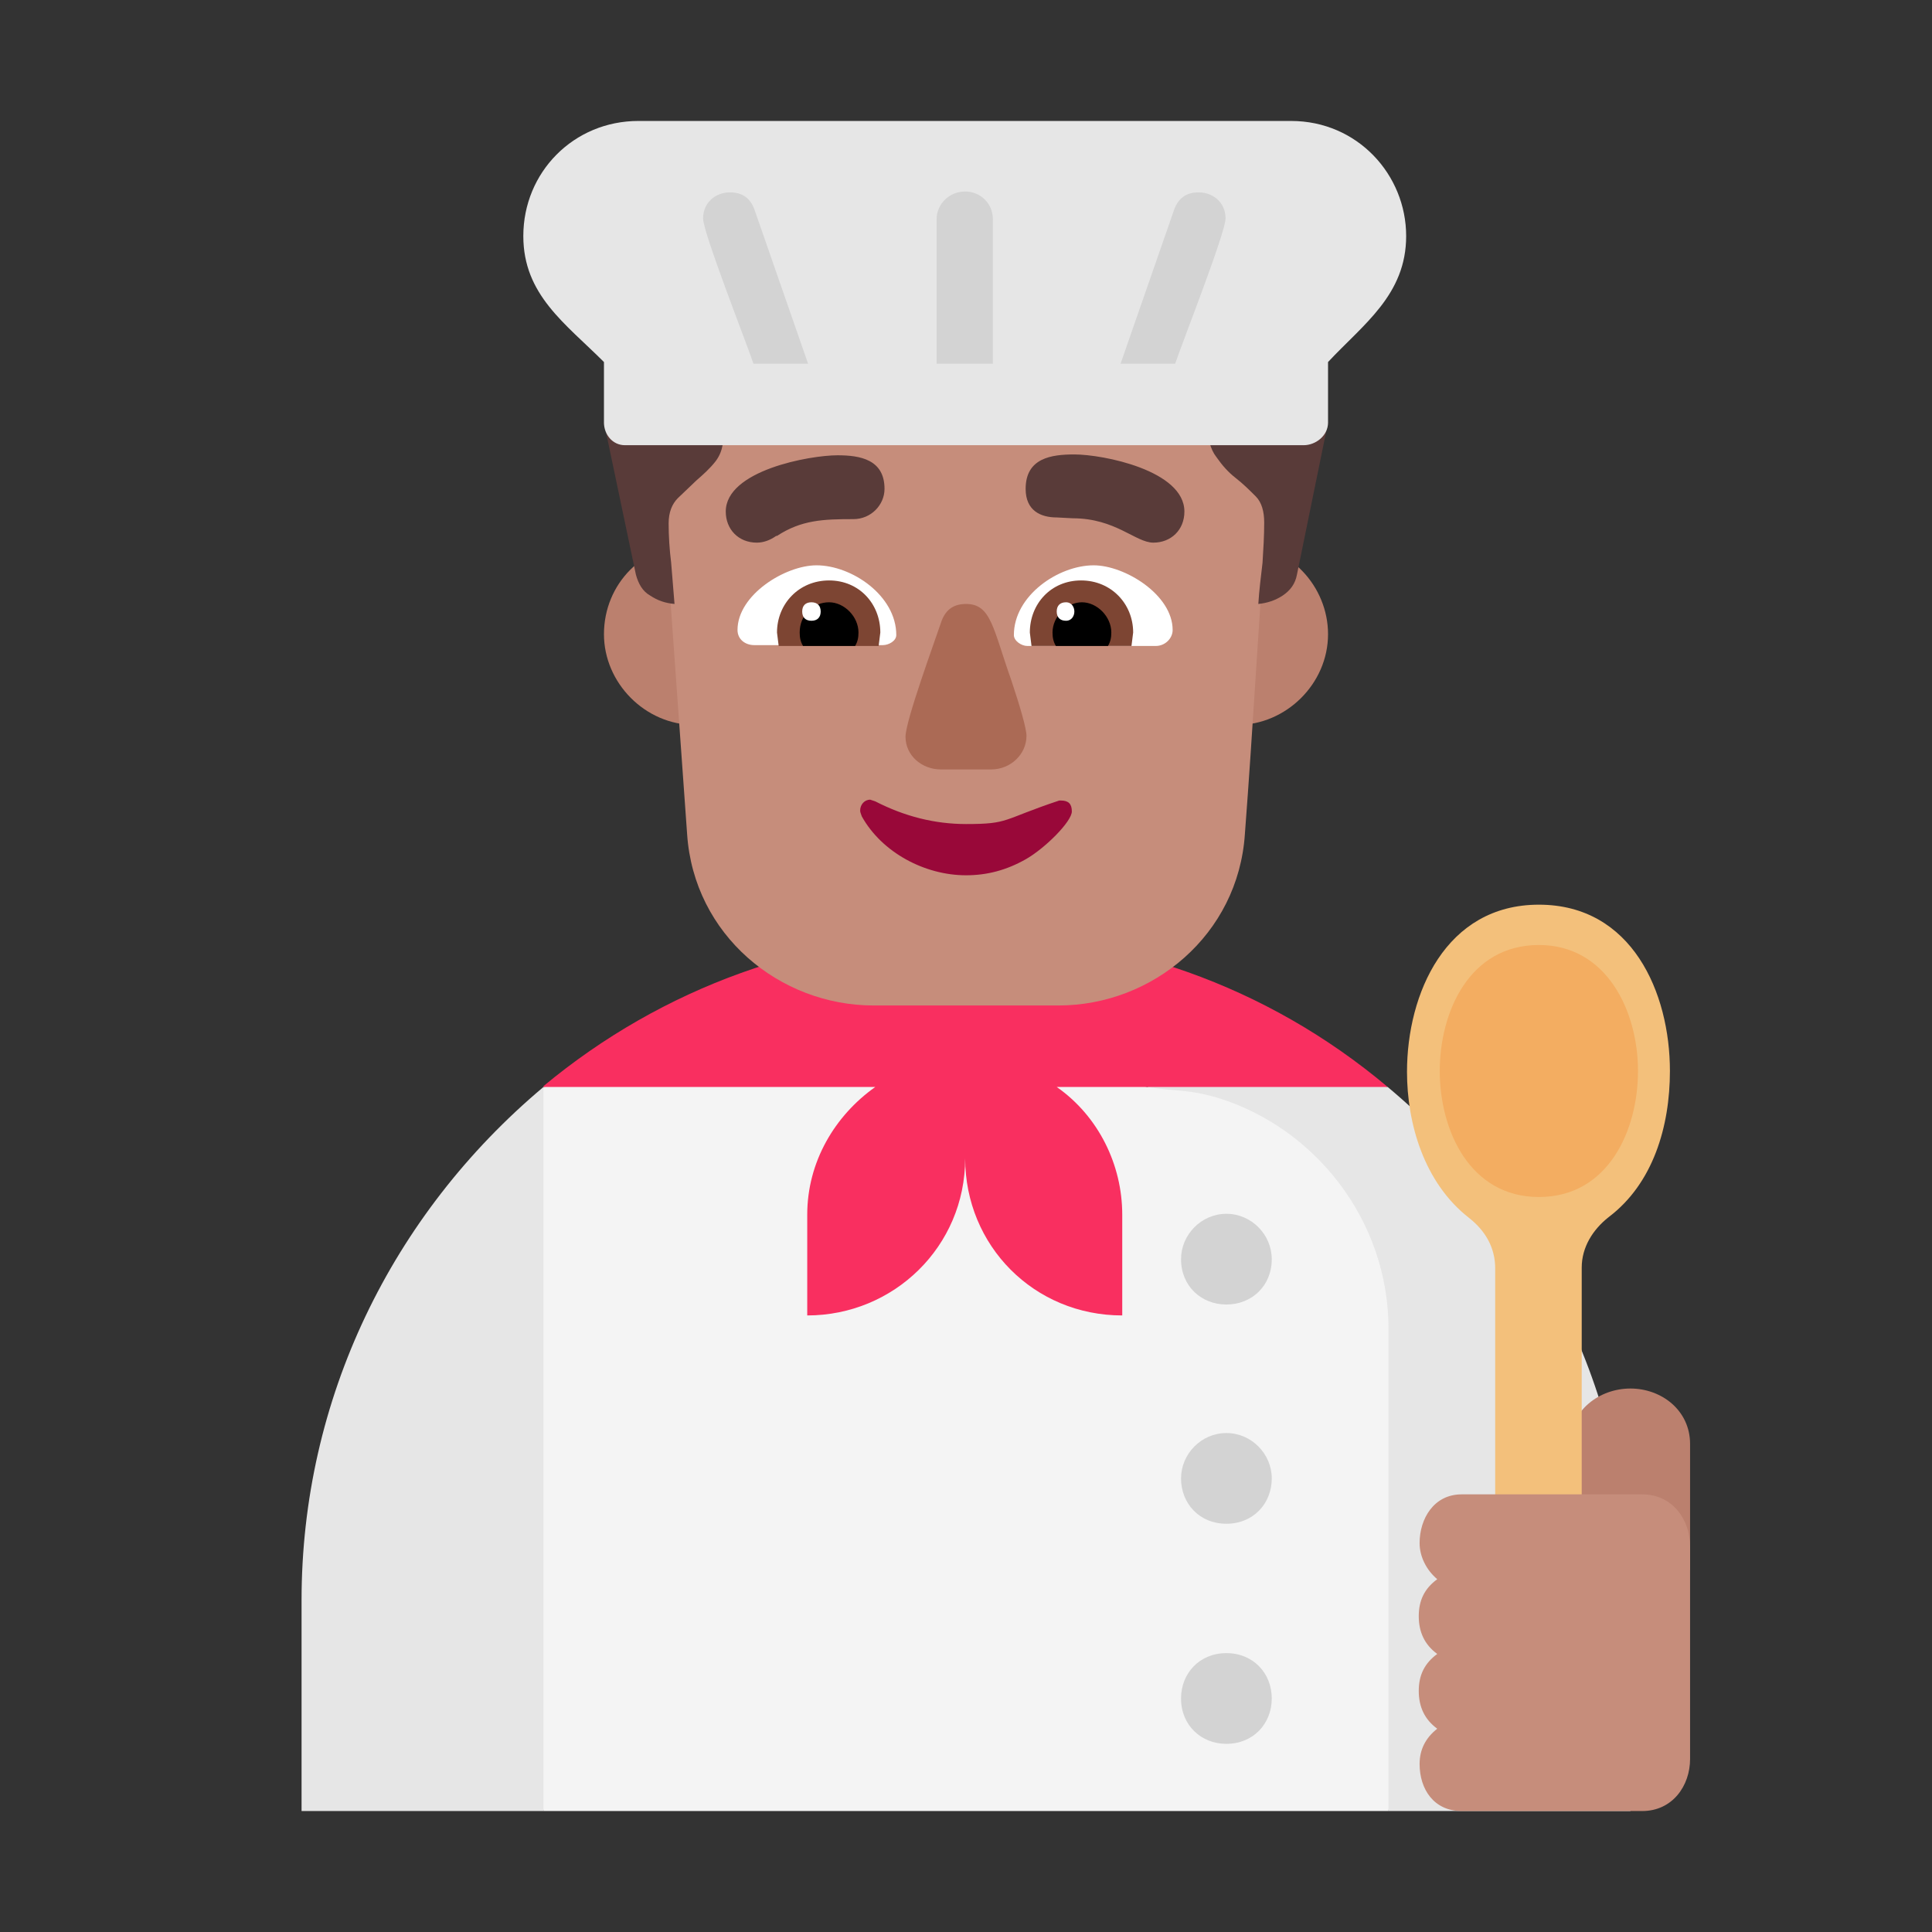 <svg version="1.1" xmlns="http://www.w3.org/2000/svg" viewBox="0 0 2300 2300"><rect x="0" y="0" width="2300" height="2300" fill="#333333" stroke="none"/><g transform="scale(1,-1) translate(-256, -1869)">
		<path d="M903-287l144 431-144 431c-181-152-288-372-288-611l0-251 288 0 z M2197-287l0 251c0 235-103 455-289 611l-179 36-107-36 95-239c24-62 43-98 62-164 60-220 42-153 130-459l288 0 z" fill="#E6E6E6"/>
		<path d="M1909-287l0 574c0 129-87 239-203 275-38 11-48 7-84 13-124 23-236 47-360 72l-359-72 0-862 1006 0 z" fill="#F4F4F4"/>
		<path d="M1592 303l0 120c0 59-28 117-78 152l394 0c-145 122-322 182-503 182-184 0-360-63-502-181l0-1 395 0c-48-34-81-89-81-152l0-120c103 0 188 82 188 187 0-104 82-187 187-187 z" fill="#F92F60"/>
		<path d="M1729 1006c58 0 108 49 108 108 0 57-46 108-108 108-59 0-107-48-107-108 0-58 47-108 107-108 z M1083 1006c59 0 107 49 107 108 0 60-49 108-107 108-61 0-108-48-108-108 0-58 49-108 108-108 z" fill="#BB806E"/>
		<path d="M1516 672c112 0 214 84 222 204 10 131 16 249 26 380l1 12 0 12c0 180-148 326-329 326l-60 0c-201 0-330-163-330-338l28-392c8-120 110-204 222-204l220 0 z" fill="#C68D7B"/>
		<path d="M1632 1100l-153 0c-7 0-16 6-16 13 0 47 53 83 95 83 37 0 94-35 94-77 0-10-9-19-20-19 z M1307 1101c7 0 16 5 16 12 0 47-53 83-95 83-37 0-94-35-94-77 0-11 9-18 20-18l153 0 z" fill="#FFFFFF"/>
		<path d="M1603 1100l-119 0-2 16c0 34 25 62 61 62 36 0 62-28 62-62l-2-16 z M1302 1100l2 16c0 34-25 62-61 62-36 0-62-28-62-62l2-16 119 0 z" fill="#7D4533"/>
		<path d="M1575 1100l-62 0c-3 5-4 10-4 16 0 19 17 36 35 36 18 0 35-17 35-36 0-6-1-11-4-16 z M1274 1100c3 5 4 10 4 16 0 19-17 36-35 36-19 0-35-15-35-36 0-6 1-11 4-16l62 0 z" fill="#000000"/>
		<path d="M1525 1130c7 0 10 6 10 11 0 5-3 11-10 11-7 0-11-4-11-11 0-7 4-11 11-11 z M1222 1130c7 0 11 4 11 11 0 7-4 11-11 11-7 0-11-4-11-11 0-7 4-11 11-11 z" fill="#FFFFFF"/>
		<path d="M1059 1150l-4 49c-2 16-3 32-3 47 0 13 4 23 11 30l22 21c8 7 16 14 23 23 9 12 10 25 10 46l-51-1-20 0c-24 1-48 1-72 1l38-181c3-11 8-20 17-25 9-6 18-9 29-10 z M1754 1150c10 1 20 4 29 10 9 6 15 14 17 25l37 181c-7 0-13 0-20 1l-20 0c-17 0-35 0-52-1l-26-1-26 1c0-18 4-32 11-41 7-10 14-18 23-25 9-7 17-15 24-22 7-7 10-18 10-31 0-16-1-32-2-48-2-17-4-33-5-49 z" fill="#593B39"/>
		<path d="M1157 1223c8 0 16 3 23 8l1 0c29 19 55 20 91 20 21 0 37 17 37 36 0 35-29 40-56 40-33 0-133-18-133-67 0-21 15-37 37-37 z M1629 1223c21 0 37 15 37 37 0 49-97 68-131 68-27 0-58-4-58-41 0-26 18-34 37-34l19-1c51 0 75-29 96-29 z" fill="#593B39"/>
		<path d="M1436 953c23 0 42 18 42 40 0 9-8 36-18 66-22 62-24 91-54 91-15 0-24-7-29-20-8-24-43-119-43-138 0-23 20-39 42-39l60 0 z" fill="#AB6A55"/>
		<path d="M1406 827c25 0 48 6 71 19 23 13 55 45 55 57 0 9-4 13-13 13l-2 0c-69-23-59-28-111-28-37 0-73 9-108 27l-6 2c-7 0-12-6-12-13 0-2 1-4 2-7 24-43 75-70 124-70 z" fill="#990839"/>
		<path d="M1808 1339c14 0 29 11 29 27l0 72c42 45 93 80 93 150 0 73-58 137-137 137l-777 0c-77 0-137-61-137-137 0-70 50-104 96-150l0-72c0-14 10-27 25-27l808 0 z" fill="#E6E6E6"/>
		<path d="M1716-207c-30 0-54 22-54 54 0 30 22 54 54 54 32 0 54-24 54-54 0-30-22-54-54-54 z M1716 55c-32 0-54 24-54 54 0 29 24 54 54 54 30 0 54-25 54-54 0-30-22-54-54-54 z M1716 316c-30 0-54 22-54 54 0 29 24 54 54 54 30 0 54-25 54-54 0-32-24-54-54-54 z M1655 1436l-65 0 64 184c5 13 14 20 29 20 17 0 32-12 32-31 0-17-52-149-60-173 z M1218 1436l-64 184c-5 13-14 20-29 20-17 0-32-12-32-31 0-17 52-149 60-173l65 0 z M1438 1436l0 172c0 18-14 33-33 33-19 0-34-15-34-33l0-172 67 0 z" fill="#D3D3D3"/>
		<path d="M2268 0l0 150c0 40-34 66-71 66-37 0-72-26-72-66l0-150 143 0 z" fill="#BB806E"/>
		<path d="M2087-195c28 0 52 23 52 52l0 503c0 24 13 45 32 60 53 40 73 108 73 174 0 93-45 198-156 198-111 0-157-106-157-199 0-61 20-132 74-174 19-15 31-35 31-60l0-500c0-26 22-54 51-54 z" fill="#F3C07B"/>
		<path d="M2088 444c83 0 118 80 118 150 0 71-37 150-118 150-83 0-118-80-118-150 0-71 36-150 118-150 z" fill="#F3AD61"/>
		<path d="M2211-287c36 0 57 30 57 62l0 253c0 32-21 62-57 62l-215 0c-33 0-50-29-50-58 0-16 8-32 21-43-15-11-22-25-22-44 0-19 7-34 22-45-15-11-22-25-22-44 0-19 7-34 22-45-14-11-21-25-21-42 0-30 17-56 50-56l215 0 z" fill="#C68D7B"/>
	</g></svg>
